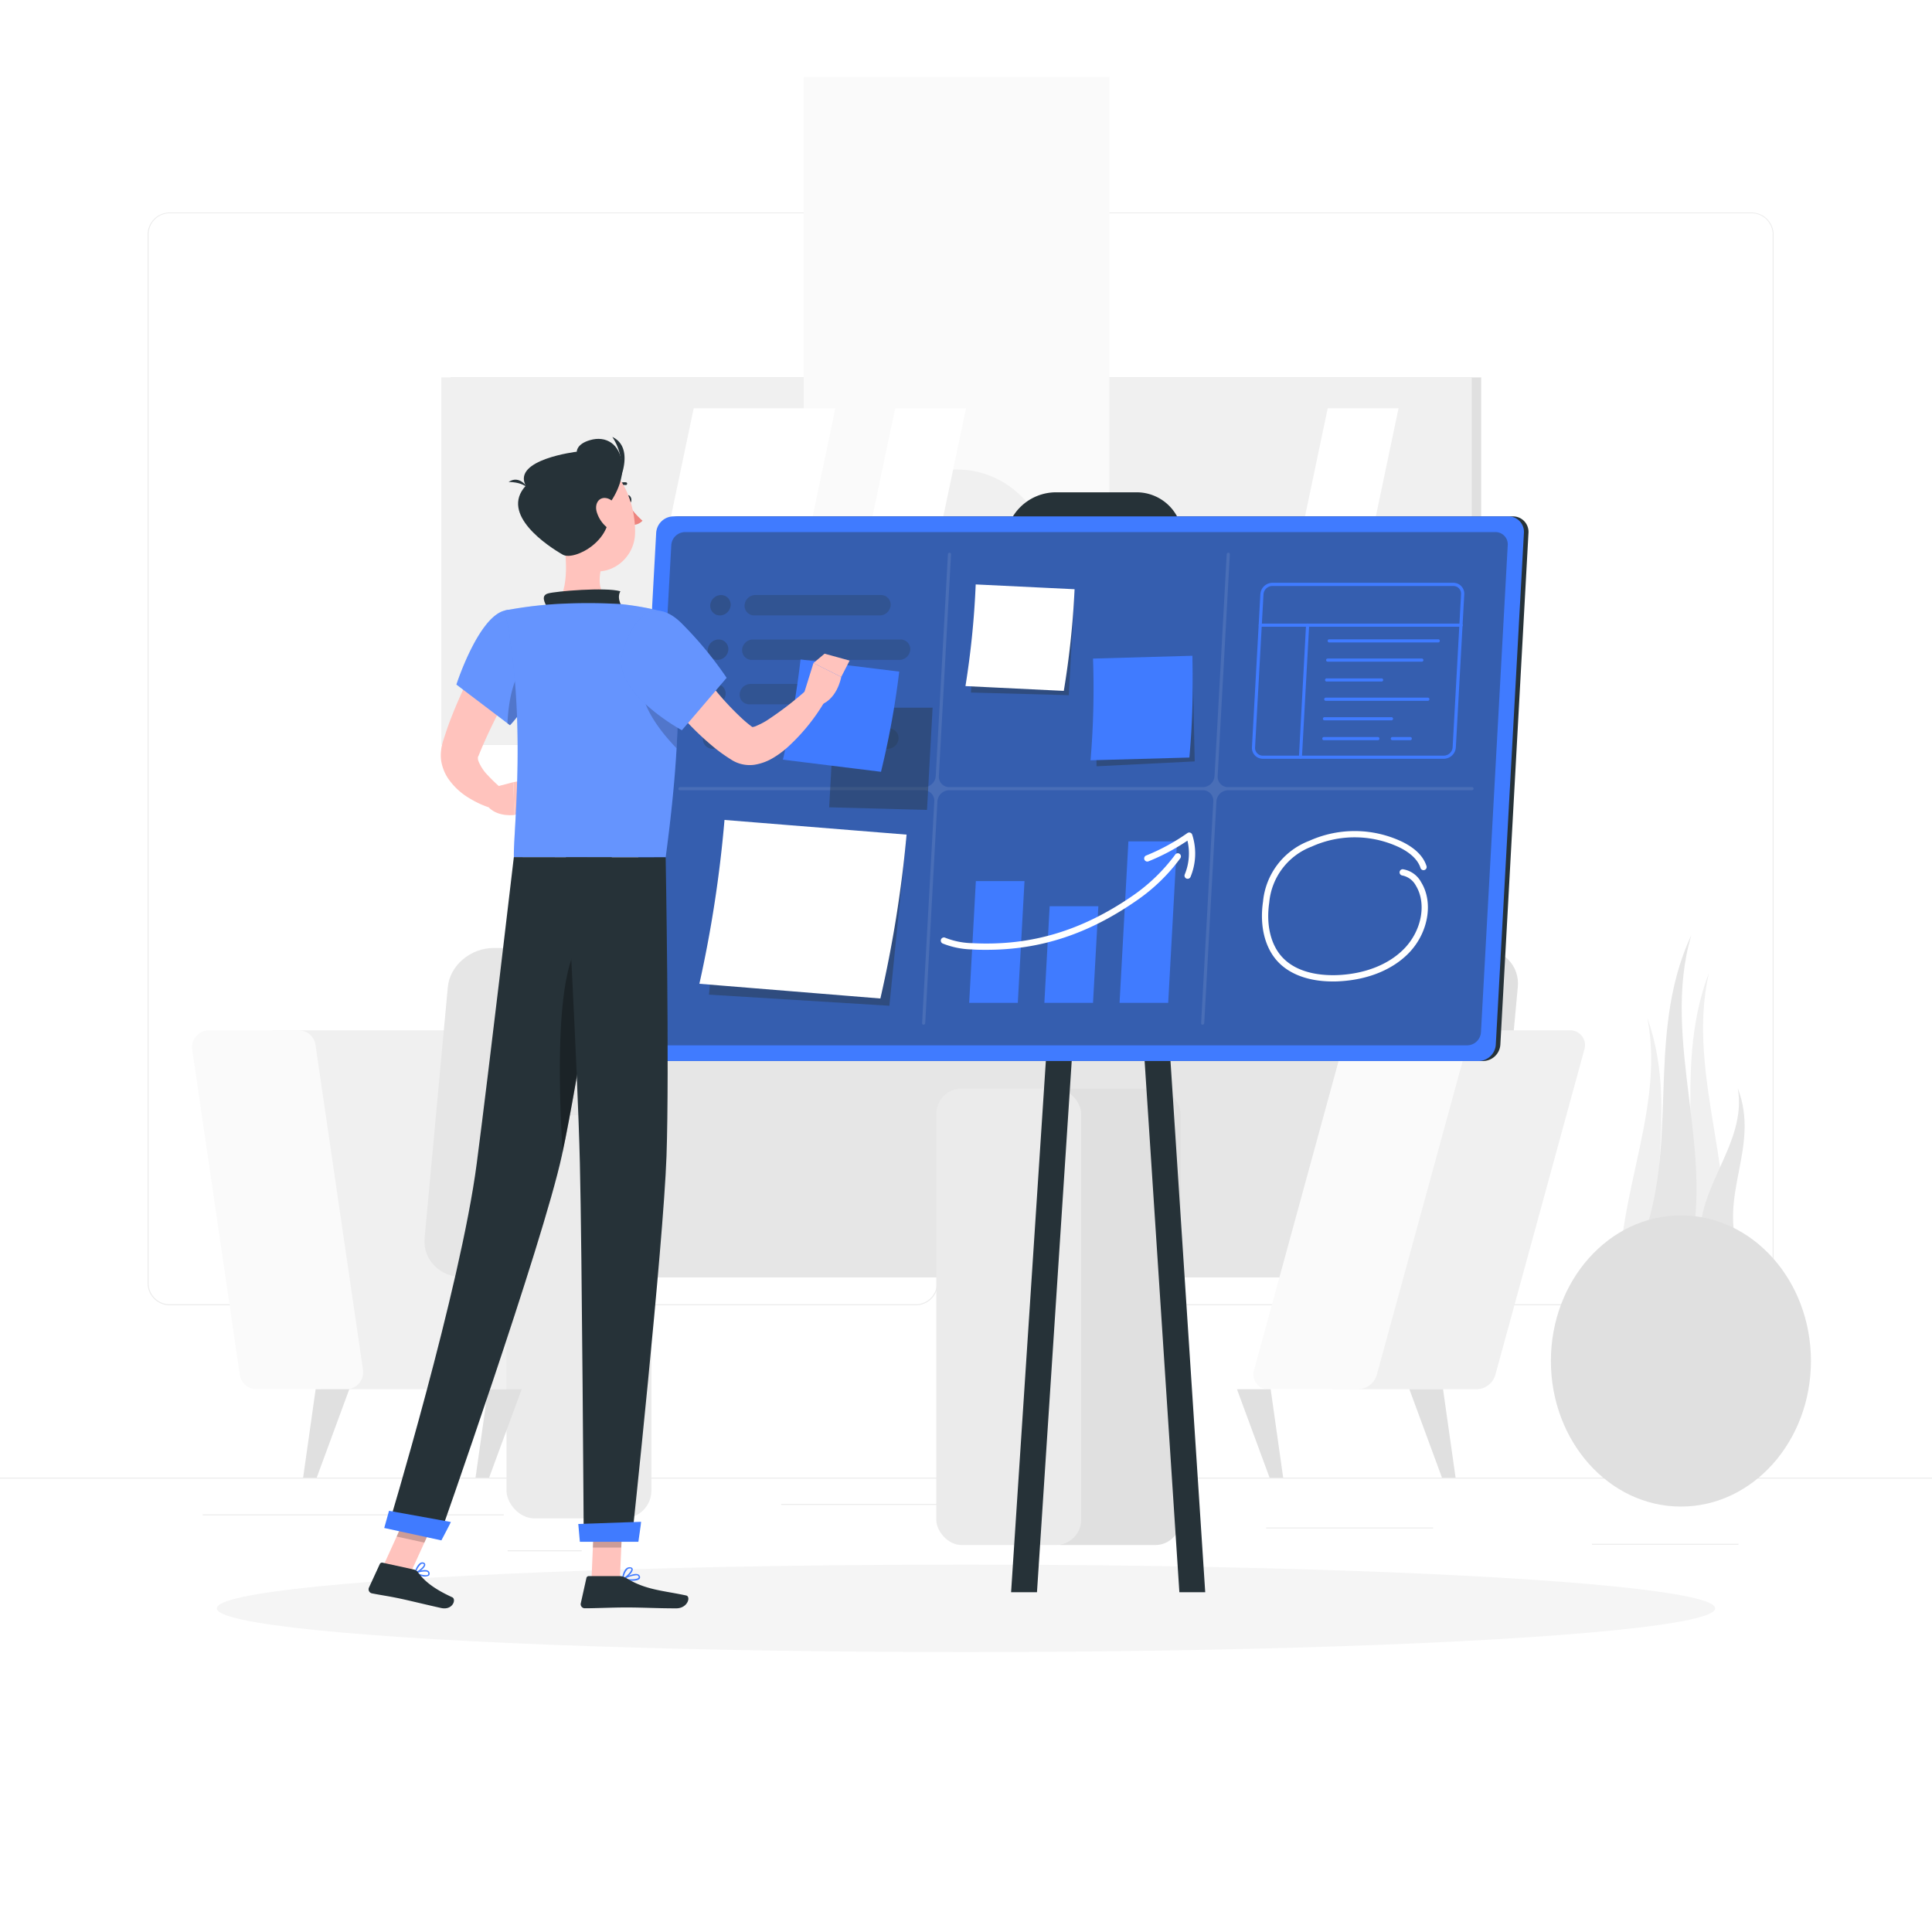 <svg class="animated" id="freepik_stories-organizing-projects" xmlns="http://www.w3.org/2000/svg" viewBox="0 0 500 500" version="1.1" xmlns:xlink="http://www.w3.org/1999/xlink" xmlns:svgjs="http://svgjs.com/svgjs"><style>svg#freepik_stories-organizing-projects:not(.animated) .animable {opacity: 0;}svg#freepik_stories-organizing-projects.animated #freepik--background-complete--inject-4 {animation: 1s 1 forwards cubic-bezier(.36,-0.01,.5,1.38) slideUp;animation-delay: 0s;}svg#freepik_stories-organizing-projects.animated #freepik--Shadow--inject-4 {animation: 1s 1 forwards cubic-bezier(.36,-0.01,.5,1.38) fadeIn;animation-delay: 0s;}svg#freepik_stories-organizing-projects.animated #freepik--Board--inject-4 {animation: 1s 1 forwards cubic-bezier(.36,-0.01,.5,1.38) lightSpeedLeft;animation-delay: 0s;}svg#freepik_stories-organizing-projects.animated #freepik--Character--inject-4 {animation: 1s 1 forwards cubic-bezier(.36,-0.01,.5,1.38) zoomOut;animation-delay: 0s;}            @keyframes slideUp {                0% {                    opacity: 0;                    transform: translateY(30px);                }                100% {                    opacity: 1;                    transform: inherit;                }            }                    @keyframes fadeIn {                0% {                    opacity: 0;                }                100% {                    opacity: 1;                }            }                    @keyframes lightSpeedLeft {              from {                transform: translate3d(-50%, 0, 0) skewX(20deg);                opacity: 0;              }              60% {                transform: skewX(-10deg);                opacity: 1;              }              80% {                transform: skewX(2deg);              }              to {                opacity: 1;                transform: translate3d(0, 0, 0);              }            }                    @keyframes zoomOut {                0% {                    opacity: 0;                    transform: scale(1.5);                }                100% {                    opacity: 1;                    transform: scale(1);                }            }        </style><g id="freepik--background-complete--inject-4" class="animable" style="transform-origin: 250px 228.23px;"><rect y="382.4" width="500" height="0.25" style="fill: rgb(235, 235, 235); transform-origin: 250px 382.525px;" id="elxsc5fcinle" class="animable"></rect><rect x="52.46" y="391.92" width="77.91" height="0.25" style="fill: rgb(235, 235, 235); transform-origin: 91.415px 392.045px;" id="elu46p7z412p8" class="animable"></rect><rect x="412" y="399.53" width="37.9" height="0.25" style="fill: rgb(235, 235, 235); transform-origin: 430.95px 399.655px;" id="eldj3d1wzruzv" class="animable"></rect><rect x="131.37" y="401.21" width="19.19" height="0.25" style="fill: rgb(235, 235, 235); transform-origin: 140.965px 401.335px;" id="elgd6fdcqbczd" class="animable"></rect><rect x="202.17" y="389.21" width="43.19" height="0.25" style="fill: rgb(235, 235, 235); transform-origin: 223.765px 389.335px;" id="eliwr5zqd9sje" class="animable"></rect><rect x="254.26" y="389.21" width="6.33" height="0.25" style="fill: rgb(235, 235, 235); transform-origin: 257.425px 389.335px;" id="elyfbh5i15uia" class="animable"></rect><rect x="327.67" y="395.31" width="43.22" height="0.25" style="fill: rgb(235, 235, 235); transform-origin: 349.28px 395.435px;" id="elcpkma1kara5" class="animable"></rect><path d="M237,337.8H43.91a5.71,5.71,0,0,1-5.7-5.71V60.66A5.71,5.71,0,0,1,43.91,55H237a5.71,5.71,0,0,1,5.71,5.71V332.09A5.71,5.71,0,0,1,237,337.8ZM43.91,55.2a5.46,5.46,0,0,0-5.45,5.46V332.09a5.46,5.46,0,0,0,5.45,5.46H237a5.47,5.47,0,0,0,5.46-5.46V60.66A5.47,5.47,0,0,0,237,55.2Z" style="fill: rgb(235, 235, 235); transform-origin: 140.46px 196.4px;" id="elnkd0a490ej" class="animable"></path><path d="M453.31,337.8H260.21a5.72,5.72,0,0,1-5.71-5.71V60.66A5.72,5.72,0,0,1,260.21,55h193.1A5.71,5.71,0,0,1,459,60.66V332.09A5.71,5.71,0,0,1,453.31,337.8ZM260.21,55.2a5.47,5.47,0,0,0-5.46,5.46V332.09a5.47,5.47,0,0,0,5.46,5.46h193.1a5.47,5.47,0,0,0,5.46-5.46V60.66a5.47,5.47,0,0,0-5.46-5.46Z" style="fill: rgb(235, 235, 235); transform-origin: 356.75px 196.4px;" id="elrv0wzwsqv8a" class="animable"></path><path d="M132.87,359.54H83.73a4.41,4.41,0,0,1-4.36-3.78l-12.3-84.07a4.41,4.41,0,0,1,4.37-5.05h49.13a4.4,4.4,0,0,1,4.36,3.77l12.3,84.08A4.41,4.41,0,0,1,132.87,359.54Z" style="fill: rgb(240, 240, 240); transform-origin: 102.15px 313.09px;" id="el6pl9lmx6x6" class="animable"></path><path d="M89.58,359.54H66.41a4.4,4.4,0,0,1-4.36-3.78l-12.3-84.07a4.41,4.41,0,0,1,4.36-5.05H77.28a4.42,4.42,0,0,1,4.37,3.77l12.29,84.08A4.41,4.41,0,0,1,89.58,359.54Z" style="fill: rgb(250, 250, 250); transform-origin: 71.845px 313.09px;" id="elrrxxa11hu9" class="animable"></path><path d="M382.82,245.33H144c-6.07,0-11.4,4.55-11.92,10.16l-6,64.91c-.52,5.61,4,10.16,10,10.16h238.8c6.07,0,11.4-4.55,11.92-10.16l6-64.91C393.38,249.88,388.89,245.33,382.82,245.33Z" style="fill: rgb(224, 224, 224); transform-origin: 259.445px 287.945px;" id="elicc0pkj9px" class="animable"></path><path d="M366.61,245.33H127.81c-6.07,0-11.4,4.55-11.92,10.16l-6,64.91c-.52,5.61,4,10.16,10,10.16h238.8c6.07,0,11.41-4.55,11.92-10.16l6-64.91C377.17,249.88,372.68,245.33,366.61,245.33Z" style="fill: rgb(230, 230, 230); transform-origin: 243.253px 287.945px;" id="elu0ypzo7duaf" class="animable"></path><g id="elwank0v9jfbp"><rect x="131.08" y="288.62" width="37.5" height="104.33" rx="7.19" style="fill: rgb(235, 235, 235); transform-origin: 149.83px 340.785px; transform: rotate(90deg);" class="animable"></rect></g><g id="eljtnvj1zw2z9"><rect x="268.04" y="281.72" width="37.5" height="118.14" rx="6.58" style="fill: rgb(224, 224, 224); transform-origin: 286.79px 340.79px; transform: rotate(90deg);" class="animable"></rect></g><g id="elzvojlsq9ajb"><rect x="242.31" y="281.72" width="37.5" height="118.14" rx="6.58" style="fill: rgb(235, 235, 235); transform-origin: 261.06px 340.79px; transform: rotate(90deg);" class="animable"></rect></g><path d="M382.17,359.54H345.62a3.84,3.84,0,0,1-3.73-5.05l23-84.08a5.19,5.19,0,0,1,4.85-3.77h36.55a3.84,3.84,0,0,1,3.72,5.05l-23,84.07A5.17,5.17,0,0,1,382.17,359.54Z" style="fill: rgb(240, 240, 240); transform-origin: 375.95px 313.09px;" id="elcrzy0w87zmr" class="animable"></path><path d="M351.46,359.54H328.29a3.84,3.84,0,0,1-3.72-5.05l23-84.08a5.18,5.18,0,0,1,4.85-3.77H375.6a3.84,3.84,0,0,1,3.73,5.05l-23,84.07A5.19,5.19,0,0,1,351.46,359.54Z" style="fill: rgb(250, 250, 250); transform-origin: 351.95px 313.09px;" id="elcqy3utarotl" class="animable"></path><polygon points="332.08 382.4 328.56 382.4 320.13 359.54 328.85 359.54 332.08 382.4" style="fill: rgb(224, 224, 224); transform-origin: 326.105px 370.97px;" id="el2lkadmp3v1v" class="animable"></polygon><polygon points="376.7 382.4 373.18 382.4 364.75 359.54 373.46 359.54 376.7 382.4" style="fill: rgb(224, 224, 224); transform-origin: 370.725px 370.97px;" id="elirt6m1k237i" class="animable"></polygon><polygon points="123.07 382.4 126.59 382.4 135.01 359.54 126.3 359.54 123.07 382.4" style="fill: rgb(224, 224, 224); transform-origin: 129.04px 370.97px;" id="ely8agr3lkzzr" class="animable"></polygon><polygon points="78.45 382.4 81.97 382.4 90.39 359.54 81.69 359.54 78.45 382.4" style="fill: rgb(224, 224, 224); transform-origin: 84.42px 370.97px;" id="el8io2bo6x4od" class="animable"></polygon><rect x="116.67" y="97.67" width="266.66" height="95.11" style="fill: rgb(224, 224, 224); transform-origin: 250px 145.225px;" id="elj241rlo8ofr" class="animable"></rect><rect x="114.22" y="97.67" width="266.66" height="95.11" style="fill: rgb(240, 240, 240); transform-origin: 247.55px 145.225px;" id="el18hgrke9scn" class="animable"></rect><g id="elavuyce97p5"><rect x="208" y="19.89" width="79.11" height="250.66" style="fill: rgb(250, 250, 250); transform-origin: 247.555px 145.22px; transform: rotate(90deg);" class="animable"></rect></g><circle cx="247.56" cy="145.22" r="23.72" style="fill: rgb(240, 240, 240); transform-origin: 247.56px 145.22px;" id="elc25l12h9o97" class="animable"></circle><polygon points="162.91 184.78 179.53 105.67 216.19 105.67 199.58 184.78 162.91 184.78" style="fill: rgb(255, 255, 255); transform-origin: 189.55px 145.225px;" id="eldowvstw11s" class="animable"></polygon><polygon points="215.05 184.78 231.67 105.67 250 105.67 233.39 184.78 215.05 184.78" style="fill: rgb(255, 255, 255); transform-origin: 232.525px 145.225px;" id="elvmoieoy3scl" class="animable"></polygon><polygon points="326.99 184.78 343.61 105.67 361.94 105.67 345.33 184.78 326.99 184.78" style="fill: rgb(255, 255, 255); transform-origin: 344.465px 145.225px;" id="el1n4rccpf5jk" class="animable"></polygon><path d="M442.28,251.76c-6.22,27,9,54.82,2.77,81.78l-6.16-.26-6.16-.25C443.06,306.23,432,278.55,442.28,251.76Z" style="fill: rgb(240, 240, 240); transform-origin: 439.655px 292.65px;" id="eld43dtcqtan" class="animable"></path><path d="M426.33,263.45c5.1,25.78-11.26,51.56-6.16,77.34H432.5C423.29,315,435.54,289.23,426.33,263.45Z" style="fill: rgb(240, 240, 240); transform-origin: 425.836px 302.12px;" id="eldufq7xpxvws" class="animable"></path><path d="M437.72,242c-8.16,27.49,7,57.16-1.16,84.65l-6.7-.63-6.7-.62C435.79,298.34,425.09,269.09,437.72,242Z" style="fill: rgb(230, 230, 230); transform-origin: 431.109px 284.325px;" id="eljvcfkvqvzod" class="animable"></path><path d="M449.73,281.61c2.63,14.86-12,26.55-9.41,41.42l5,.91,5,.91C444.32,309.38,455.67,297.08,449.73,281.61Z" style="fill: rgb(230, 230, 230); transform-origin: 445.76px 303.23px;" id="eljer59n0i99q" class="animable"></path><ellipse cx="435.02" cy="352.22" rx="33.65" ry="37.68" style="fill: rgb(224, 224, 224); transform-origin: 435.02px 352.22px;" id="elih82ohxedxr" class="animable"></ellipse></g><g id="freepik--Shadow--inject-4" class="animable" style="transform-origin: 250px 416.24px;"><ellipse id="freepik--path--inject-4" cx="250" cy="416.24" rx="193.89" ry="11.32" style="fill: rgb(245, 245, 245); transform-origin: 250px 416.24px;" class="animable"></ellipse></g><g id="freepik--Board--inject-4" class="animable" style="transform-origin: 279.06px 269.735px;"><path d="M383.8,274.59H167.7a4,4,0,0,1-4-4.23L171,137.87a4.54,4.54,0,0,1,4.47-4.23h216.1a4,4,0,0,1,4,4.23l-7.28,132.49A4.52,4.52,0,0,1,383.8,274.59Z" style="fill: rgb(38, 50, 56); transform-origin: 279.635px 204.115px;" id="eln3041axvaw" class="animable"></path><path d="M292.89,156.17H272a11.88,11.88,0,0,1-12-12.65l.21-3.86a13.14,13.14,0,0,1,12.94-12.25h20.88a11.89,11.89,0,0,1,12,12.65l-.21,3.86A13.16,13.16,0,0,1,292.89,156.17Z" style="fill: rgb(38, 50, 56); transform-origin: 283.015px 141.79px;" id="elhyok55ohy5t" class="animable"></path><polygon points="311.91 412.06 305.22 412.06 286.79 130.36 293.49 130.36 311.91 412.06" style="fill: rgb(38, 50, 56); transform-origin: 299.35px 271.21px;" id="ellzcisi11kgp" class="animable"></polygon><polygon points="261.67 412.06 268.37 412.06 286.79 130.36 280.1 130.36 261.67 412.06" style="fill: rgb(38, 50, 56); transform-origin: 274.23px 271.21px;" id="elriuo6jjr6vh" class="animable"></polygon><path d="M382.65,274.59H166.55a4,4,0,0,1-4-4.23l7.27-132.49a4.54,4.54,0,0,1,4.47-4.23h216.1a4,4,0,0,1,4,4.23l-7.28,132.49A4.52,4.52,0,0,1,382.65,274.59Z" style="fill: rgb(64, 123, 255); transform-origin: 278.47px 204.115px;" id="eltlfsoxuu37q" class="animable"></path><g id="el8tiby6cc3hu"><path d="M170,270.53a3.17,3.17,0,0,1-3.2-3.38l6.93-126.07a3.61,3.61,0,0,1,3.56-3.38H387a3.17,3.17,0,0,1,3.2,3.38l-6.93,126.07a3.61,3.61,0,0,1-3.57,3.38Z" style="fill: rgb(38, 50, 56); opacity: 0.4; transform-origin: 278.5px 204.115px;" class="animable"></path></g><g id="elle8ak4dfom"><path d="M381,203.71H317.85a2.69,2.69,0,0,1-2.72-2.87l3.15-57.39a.39.39,0,0,0-.38-.41.44.44,0,0,0-.43.41l-3.15,57.39a3.08,3.08,0,0,1-3,2.87H245.7a2.69,2.69,0,0,1-2.72-2.87l3.15-57.39a.39.39,0,0,0-.38-.41.44.44,0,0,0-.43.41l-3.15,57.39a3.08,3.08,0,0,1-3,2.87H176a.43.43,0,0,0-.43.41.38.38,0,0,0,.38.4h63.12a2.7,2.7,0,0,1,2.72,2.88l-3.15,57.38a.37.37,0,0,0,.38.41.44.44,0,0,0,.43-.41l3.15-57.38a3.07,3.07,0,0,1,3-2.88h65.59A2.7,2.7,0,0,1,314,207.4l-3.15,57.38a.37.37,0,0,0,.38.41.44.44,0,0,0,.43-.41l3.15-57.38a3.07,3.07,0,0,1,3-2.88h63.12a.44.44,0,0,0,.43-.4A.38.38,0,0,0,381,203.71Z" style="fill: rgb(255, 255, 255); opacity: 0.1; transform-origin: 278.465px 204.115px;" class="animable"></path></g><g id="elqvxk9vbh3y"><polygon points="278.05 153.44 252.7 153.44 251.28 179.23 276.6 179.91 278.05 153.44" style="fill: rgb(38, 50, 56); opacity: 0.4; transform-origin: 264.665px 166.675px;" class="animable"></polygon></g><path d="M275.31,178.8l-25.45-1.24a223.51,223.51,0,0,0,2.65-26.31l25.59,1.24A223.66,223.66,0,0,1,275.31,178.8Z" style="fill: rgb(255, 255, 255); transform-origin: 263.98px 165.025px;" id="eloaszfq0zwaq" class="animable"></path><g id="elcc91ttdgh7i"><polygon points="308.62 170.67 283.23 172.61 283.79 198.31 309.19 197.05 308.62 170.67" style="fill: rgb(38, 50, 56); opacity: 0.4; transform-origin: 296.21px 184.49px;" class="animable"></polygon></g><path d="M307.81,196.05l-25.58.71a220.77,220.77,0,0,0,.64-26.32l25.72-.73A221.17,221.17,0,0,1,307.81,196.05Z" style="fill: rgb(64, 123, 255); transform-origin: 295.46px 183.235px;" id="elmlz6hgz0z9" class="animable"></path><g id="elua6gyznxct"><polygon points="234.48 217.56 187.68 215.78 183.47 257.41 230.17 260.29 234.48 217.56" style="fill: rgb(38, 50, 56); opacity: 0.4; transform-origin: 208.975px 238.035px;" class="animable"></polygon></g><path d="M227.84,258.41,181,254.6a319.83,319.83,0,0,0,6.5-42.4L234.62,216A317.45,317.45,0,0,1,227.84,258.41Z" style="fill: rgb(255, 255, 255); transform-origin: 207.81px 235.305px;" id="elokda2rgovl" class="animable"></path><g id="el4lrd5zatn6r"><g style="opacity: 0.3; mix-blend-mode: multiply; transform-origin: 208.745px 173.89px;" class="animable"><path d="M186.31,159.27h0a2.49,2.49,0,0,1-2.5-2.64h0A2.84,2.84,0,0,1,186.6,154h0a2.48,2.48,0,0,1,2.49,2.64h0A2.83,2.83,0,0,1,186.31,159.27Z" style="fill: rgb(38, 50, 56); transform-origin: 186.45px 156.635px;" id="elnbz896adkas" class="animable"></path><g id="elsft4lcdri5i"><path d="M227.66,159.27H195.19a2.48,2.48,0,0,1-2.49-2.64h0a2.82,2.82,0,0,1,2.78-2.64H228a2.49,2.49,0,0,1,2.5,2.64h0A2.84,2.84,0,0,1,227.66,159.27Z" style="fill: rgb(38, 50, 56); opacity: 0.8; transform-origin: 211.6px 156.63px;" class="animable"></path></g><path d="M185.68,170.78h0a2.48,2.48,0,0,1-2.5-2.64h0A2.83,2.83,0,0,1,186,165.5h0a2.48,2.48,0,0,1,2.49,2.64h0A2.83,2.83,0,0,1,185.68,170.78Z" style="fill: rgb(38, 50, 56); transform-origin: 185.835px 168.14px;" id="elt3rkoazmy9h" class="animable"></path><g id="elk0lf80gbay"><path d="M232.78,170.78H194.56a2.49,2.49,0,0,1-2.5-2.64h0a2.84,2.84,0,0,1,2.79-2.64h38.22a2.49,2.49,0,0,1,2.5,2.64h0A2.84,2.84,0,0,1,232.78,170.78Z" style="fill: rgb(38, 50, 56); opacity: 0.8; transform-origin: 213.815px 168.14px;" class="animable"></path></g><path d="M185,182.28h0a2.47,2.47,0,0,1-2.49-2.63h0a2.82,2.82,0,0,1,2.78-2.64h0a2.48,2.48,0,0,1,2.5,2.64h0A2.83,2.83,0,0,1,185,182.28Z" style="fill: rgb(38, 50, 56); transform-origin: 185.15px 179.645px;" id="el01v76ge8b6w4" class="animable"></path><g id="elin8k6bmjgm"><path d="M212.53,182.28H193.92a2.47,2.47,0,0,1-2.49-2.63h0a2.82,2.82,0,0,1,2.78-2.64h18.61a2.47,2.47,0,0,1,2.49,2.64h0A2.82,2.82,0,0,1,212.53,182.28Z" style="fill: rgb(38, 50, 56); opacity: 0.8; transform-origin: 203.37px 179.645px;" class="animable"></path></g><g id="elp4p0gl01e7f"><path d="M229.76,193.79H211.15a2.48,2.48,0,0,1-2.49-2.64h0a2.83,2.83,0,0,1,2.78-2.64h18.61a2.48,2.48,0,0,1,2.49,2.64h0A2.83,2.83,0,0,1,229.76,193.79Z" style="fill: rgb(38, 50, 56); opacity: 0.8; transform-origin: 220.6px 191.15px;" class="animable"></path></g><path d="M184.41,193.79h0a2.48,2.48,0,0,1-2.49-2.64h0a2.83,2.83,0,0,1,2.78-2.64h0a2.48,2.48,0,0,1,2.49,2.64h0A2.83,2.83,0,0,1,184.41,193.79Z" style="fill: rgb(38, 50, 56); transform-origin: 184.555px 191.15px;" id="elct0myujdeh6" class="animable"></path><g id="el5081snklpo9"><path d="M201.88,193.79h-8.59a2.48,2.48,0,0,1-2.49-2.64h0a2.83,2.83,0,0,1,2.78-2.64h8.59a2.48,2.48,0,0,1,2.5,2.64h0A2.83,2.83,0,0,1,201.88,193.79Z" style="fill: rgb(38, 50, 56); opacity: 0.8; transform-origin: 197.735px 191.15px;" class="animable"></path></g></g></g><polygon points="265.14 228.03 252.55 228.03 250.82 259.54 263.41 259.54 265.14 228.03" style="fill: rgb(64, 123, 255); transform-origin: 257.98px 243.785px;" id="ely8jb5524pfb" class="animable"></polygon><polygon points="284.25 234.53 271.65 234.53 270.28 259.54 282.87 259.54 284.25 234.53" style="fill: rgb(64, 123, 255); transform-origin: 277.265px 247.035px;" id="el5a5m5bxixmg" class="animable"></polygon><polygon points="304.62 217.75 292.03 217.75 289.74 259.54 302.33 259.54 304.62 217.75" style="fill: rgb(64, 123, 255); transform-origin: 297.18px 238.645px;" id="ell39n8iwe16" class="animable"></polygon><path d="M255.36,245.81c-1.25,0-2.51,0-3.78-.1a21.41,21.41,0,0,1-7.62-1.54.82.82,0,0,1-.41-1.08.81.81,0,0,1,1.08-.4,20,20,0,0,0,7,1.4c15.11.78,28.34-3.16,41.66-12.38a46.62,46.62,0,0,0,10.83-10.5.81.81,0,1,1,1.33.92A47,47,0,0,1,294.24,233C281.74,241.71,269.29,245.81,255.36,245.81Z" style="fill: rgb(255, 255, 255); transform-origin: 274.551px 233.315px;" id="elojmnm5t2tf" class="animable"></path><path d="M307.36,227.43a.81.81,0,0,1-.75-1.12,14.31,14.31,0,0,0,.7-8.75,54.51,54.51,0,0,1-10.06,5.34.81.81,0,1,1-.61-1.5,53.09,53.09,0,0,0,10.67-5.81.82.82,0,0,1,1.23.41,15.79,15.79,0,0,1-.43,10.93A.81.81,0,0,1,307.36,227.43Z" style="fill: rgb(255, 255, 255); transform-origin: 302.713px 221.441px;" id="el1v096sevpow" class="animable"></path><path d="M373.67,196.37H326.83a2.81,2.81,0,0,1-2.83-3l2.18-39.6a3.15,3.15,0,0,1,3.1-2.94h46.85a2.81,2.81,0,0,1,2.82,3l-2.18,39.6A3.15,3.15,0,0,1,373.67,196.37Zm-44.39-44.72a2.32,2.32,0,0,0-2.29,2.18l-2.18,39.6a2,2,0,0,0,2,2.13h46.84a2.32,2.32,0,0,0,2.29-2.18l2.18-39.6a2,2,0,0,0-.54-1.51,2,2,0,0,0-1.47-.62Z" style="fill: rgb(64, 123, 255); transform-origin: 351.475px 173.6px;" id="el4rkpaq6ebc" class="animable"></path><path d="M378.1,162.2h-52a.41.41,0,0,1,0-.81h52a.41.41,0,1,1,0,.81Z" style="fill: rgb(64, 123, 255); transform-origin: 352.164px 161.795px;" id="eledd0i0o3ymk" class="animable"></path><path d="M336.54,196.37h0a.41.41,0,0,1-.38-.43L338,161.77a.4.4,0,0,1,.43-.38.41.41,0,0,1,.38.43L336.94,196A.41.41,0,0,1,336.54,196.37Z" style="fill: rgb(64, 123, 255); transform-origin: 337.485px 178.879px;" id="elh3jd74k0q7" class="animable"></path><path d="M372.15,166.26H343.94a.41.41,0,0,1,0-.81h28.21a.41.41,0,1,1,0,.81Z" style="fill: rgb(64, 123, 255); transform-origin: 358.109px 165.855px;" id="elplepzcuy57k" class="animable"></path><path d="M367.9,171.24H343.67a.41.41,0,1,1,0-.81H367.9a.41.41,0,1,1,0,.81Z" style="fill: rgb(64, 123, 255); transform-origin: 355.785px 170.835px;" id="elunm6055h5fg" class="animable"></path><path d="M357.49,176.38h-14.1a.41.41,0,1,1,0-.81h14.1a.41.41,0,1,1,0,.81Z" style="fill: rgb(64, 123, 255); transform-origin: 350.44px 175.975px;" id="el517ic54ci4i" class="animable"></path><path d="M360.05,186.42H342.84a.41.41,0,1,1,0-.81h17.21a.41.41,0,1,1,0,.81Z" style="fill: rgb(64, 123, 255); transform-origin: 351.445px 186.015px;" id="elwea8ta6rqgo" class="animable"></path><path d="M356.66,191.56H342.55a.41.41,0,0,1,0-.81h14.11a.41.41,0,0,1,0,.81Z" style="fill: rgb(64, 123, 255); transform-origin: 349.605px 191.155px;" id="elntgm9e90thn" class="animable"></path><path d="M364.91,191.56H360.4a.41.41,0,1,1,0-.81h4.51a.41.41,0,1,1,0,.81Z" style="fill: rgb(64, 123, 255); transform-origin: 362.655px 191.155px;" id="elit55cvfijk" class="animable"></path><path d="M369.53,181.37H343.11a.41.41,0,0,1,0-.82h26.42a.41.41,0,0,1,0,.82Z" style="fill: rgb(64, 123, 255); transform-origin: 356.32px 180.96px;" id="el3g4h2rg3ix" class="animable"></path><path d="M344.9,254c-6.12,0-11.13-1.81-14.24-5.17-3.33-3.59-4.71-9.24-3.79-15.5a18.71,18.71,0,0,1,11.95-15.72,28.62,28.62,0,0,1,24.23.32c3.29,1.65,5.35,3.74,6.13,6.21a.81.81,0,0,1-1.55.49c-.64-2-2.43-3.8-5.31-5.25a27,27,0,0,0-22.84-.29,17.12,17.12,0,0,0-11,14.48c-.85,5.77.38,10.93,3.37,14.15,4.15,4.49,11,4.81,14.76,4.61,6.94-.39,12.9-2.81,16.8-6.82,4.56-4.7,5.84-11.72,3-16.34a5.12,5.12,0,0,0-3.51-2.6.81.81,0,0,1,.16-1.61,6.5,6.5,0,0,1,4.73,3.35c3.24,5.24,1.87,13.11-3.19,18.33-4.19,4.31-10.53,6.9-17.88,7.31C346.09,254,345.49,254,344.9,254Z" style="fill: rgb(255, 255, 255); transform-origin: 348.066px 234.538px;" id="elluz8cqoh1p" class="animable"></path></g><g id="freepik--Character--inject-4" class="animable" style="transform-origin: 168.376px 264.663px;"><path d="M137.32,169.34l-2.89,5-2.82,5.13c-1.86,3.43-3.64,6.89-5.26,10.36-.81,1.75-1.58,3.48-2.28,5.22l-.13.32,0,.07a.8.8,0,0,0-.09.14,2.64,2.64,0,0,0-.14.29,2.09,2.09,0,0,0,.12,1.12,11.13,11.13,0,0,0,2.41,3.65,43,43,0,0,0,3.91,3.7l-2.35,5a24.5,24.5,0,0,1-3.23-1.14,26.6,26.6,0,0,1-3-1.56,17.44,17.44,0,0,1-5.64-5.23,11.66,11.66,0,0,1-1.76-4.56,10.32,10.32,0,0,1,0-2.72,8.21,8.21,0,0,1,.23-1.33l.16-.65.12-.4c.65-2,1.31-4.07,2.09-6,1.52-3.92,3.24-7.72,5.1-11.41.94-1.84,1.9-3.67,2.92-5.47s2-3.56,3.2-5.38Z" style="fill: rgb(255, 195, 189); transform-origin: 125.7px 186.415px;" id="elp1dj7erq73g" class="animable"></path><path d="M127.6,203.8l5.25-1.37.3,8.48s-4.11.61-6.62-1.9Z" style="fill: rgb(255, 195, 189); transform-origin: 129.84px 206.703px;" id="elic69j1apxpd" class="animable"></path><polygon points="140.3 201 139.11 208.45 133.15 210.91 132.85 202.43 140.3 201" style="fill: rgb(255, 195, 189); transform-origin: 136.575px 205.955px;" id="elc2owhazt6ij" class="animable"></polygon><path d="M162,129.36c.12.58.52,1,.9.91s.6-.61.48-1.19-.52-1-.9-.91S161.92,128.78,162,129.36Z" style="fill: rgb(38, 50, 56); transform-origin: 162.697px 129.22px;" id="elcyee9bp9nue" class="animable"></path><path d="M162.5,130.36a21.21,21.21,0,0,0,3.78,4.4,3.38,3.38,0,0,1-2.66,1.08Z" style="fill: rgb(237, 132, 126); transform-origin: 164.39px 133.102px;" id="elncgza1aovy" class="animable"></path><path d="M159.25,126.57a.34.34,0,0,1-.23-.1.34.34,0,0,1,0-.49,3.46,3.46,0,0,1,3-1.15.34.34,0,0,1,.28.4.35.35,0,0,1-.4.29h0a2.76,2.76,0,0,0-2.33.93A.34.34,0,0,1,159.25,126.57Z" style="fill: rgb(38, 50, 56); transform-origin: 160.611px 125.691px;" id="elk287zqo6waa" class="animable"></path><path d="M145.49,137.52c1.06,5.38,2.11,15.23-1.65,18.81,0,0,1.47,5.45,11.45,5.45,11,0,5.25-5.45,5.25-5.45-6-1.43-5.84-5.87-4.79-10.05Z" style="fill: rgb(255, 195, 189); transform-origin: 152.941px 149.65px;" id="eldrystqd17if" class="animable"></path><path d="M141.67,157.33c-.8-1.49-1.69-3.2.14-3.74,2-.59,14.94-1.68,18.74-.57-1.17,2.07.8,4.62.8,4.62Z" style="fill: rgb(38, 50, 56); transform-origin: 151.042px 155.091px;" id="el49lp43fb8dd" class="animable"></path><path d="M109.14,407.88a2.38,2.38,0,0,0,1.83-.1.71.71,0,0,0,.17-.81.81.81,0,0,0-.45-.51c-1-.47-3.27.46-3.37.5a.16.16,0,0,0-.11.15.18.18,0,0,0,.1.16A9.17,9.17,0,0,0,109.14,407.88Zm1.19-1.17a1.05,1.05,0,0,1,.21.06.48.48,0,0,1,.26.3c.1.32,0,.41-.06.45-.39.33-1.86,0-2.89-.39A5.67,5.67,0,0,1,110.33,406.71Z" style="fill: rgb(64, 123, 255); transform-origin: 109.205px 407.172px;" id="elmukscw4qahq" class="animable"></path><path d="M107.35,407.29h.08c.83-.24,2.61-1.5,2.63-2.33a.57.57,0,0,0-.44-.57.94.94,0,0,0-.77.06c-1,.51-1.61,2.54-1.63,2.63a.18.18,0,0,0,0,.17Zm2.08-2.6.07,0c.22.08.22.18.22.23,0,.49-1.19,1.48-2,1.88a4.27,4.27,0,0,1,1.34-2.07A.62.62,0,0,1,109.43,404.69Z" style="fill: rgb(64, 123, 255); transform-origin: 108.629px 405.812px;" id="elq7hlj26q0w" class="animable"></path><path d="M163.38,409.11c.94,0,1.85-.13,2.16-.55a.67.67,0,0,0,0-.76.87.87,0,0,0-.55-.41c-1.22-.33-3.79,1.13-3.9,1.2a.16.16,0,0,0-.08.18.17.17,0,0,0,.13.14A13.43,13.43,0,0,0,163.38,409.11Zm1.16-1.42a1.22,1.22,0,0,1,.34,0,.51.51,0,0,1,.34.24c.12.22.08.33,0,.39-.34.47-2.2.48-3.56.29A7.82,7.82,0,0,1,164.54,407.69Z" style="fill: rgb(64, 123, 255); transform-origin: 163.332px 408.226px;" id="elh92cwmawq8" class="animable"></path><path d="M161.16,408.91h.07c.89-.4,2.64-2,2.51-2.82,0-.2-.17-.44-.65-.49a1.33,1.33,0,0,0-1,.3c-.93.77-1.13,2.75-1.14,2.83a.21.21,0,0,0,.08.16A.17.17,0,0,0,161.16,408.91Zm1.79-3h.1c.32,0,.34.15.34.19.08.5-1.11,1.75-2,2.29a4,4,0,0,1,1-2.26A.92.92,0,0,1,163,405.93Z" style="fill: rgb(64, 123, 255); transform-origin: 162.348px 407.253px;" id="elhwktqxybjao" class="animable"></path><polygon points="153.08 408.74 160.43 408.74 161.16 391.72 153.81 391.72 153.08 408.74" style="fill: rgb(255, 195, 189); transform-origin: 157.12px 400.23px;" id="el29al1ot0tum" class="animable"></polygon><polygon points="99.16 405.34 106.34 406.89 113.55 391.05 106.37 389.49 99.16 405.34" style="fill: rgb(255, 195, 189); transform-origin: 106.355px 398.19px;" id="elgusr6zkxaw" class="animable"></polygon><path d="M107,406.17,99,404.42a.64.64,0,0,0-.71.36l-2.8,6.08a1.07,1.07,0,0,0,.77,1.5c2.83.56,4.23.69,7.78,1.46,2.18.47,7.11,1.67,10.12,2.33s4-2.25,2.88-2.78c-5.27-2.41-7.47-4.53-8.9-6.51A1.8,1.8,0,0,0,107,406.17Z" style="fill: rgb(38, 50, 56); transform-origin: 106.439px 410.327px;" id="el5nnhqwcwlw7" class="animable"></path><path d="M160.38,407.89h-8a.63.63,0,0,0-.62.5l-1.45,6.53a1.06,1.06,0,0,0,1.05,1.3c2.9,0,7.08-.21,10.72-.21,4.25,0,7.92.23,12.91.23,3,0,3.86-3.05,2.59-3.33-5.74-1.25-10.44-1.39-15.4-4.45A3.44,3.44,0,0,0,160.38,407.89Z" style="fill: rgb(38, 50, 56); transform-origin: 164.215px 412.065px;" id="elccgn37zhjp9" class="animable"></path><path d="M130.68,158c-6.88,1.58-12.56,19.16-12.56,19.16L132,187.69a30.24,30.24,0,0,0,7.33-13.58C141.65,164.9,137.72,156.38,130.68,158Z" style="fill: rgb(64, 123, 255); transform-origin: 129.059px 172.745px;" id="elw5ory3hiie" class="animable"></path><g id="el5feu5n2cqfd"><path d="M130.68,158c-6.88,1.58-12.56,19.16-12.56,19.16L132,187.69a30.24,30.24,0,0,0,7.33-13.58C141.65,164.9,137.72,156.38,130.68,158Z" style="fill: rgb(250, 250, 250); opacity: 0.2; transform-origin: 129.059px 172.745px;" class="animable"></path></g><g id="el4lvmuhnqhe7"><path d="M136.58,170.92c-3.74,3.7-5,10.44-5.25,16.3l.61.47a30.2,30.2,0,0,0,7.34-13.58c.14-.55.26-1.1.36-1.64Z" style="opacity: 0.2; transform-origin: 135.485px 179.305px;" class="animable"></path></g><path d="M171.84,158.37s7.82,8.83.43,63.5H133c-.27-6,3.52-35.46-2.3-63.88a102.86,102.86,0,0,1,13.16-1.66,145.27,145.27,0,0,1,16.7,0A73.5,73.5,0,0,1,171.84,158.37Z" style="fill: rgb(64, 123, 255); transform-origin: 153.073px 188.98px;" id="eleh5v9viqidl" class="animable"></path><g id="elje1hpjc3h9a"><path d="M171.84,158.37s7.82,8.83.43,63.5H133c-.27-6,3.52-35.46-2.3-63.88a102.86,102.86,0,0,1,13.16-1.66,145.27,145.27,0,0,1,16.7,0A73.5,73.5,0,0,1,171.84,158.37Z" style="fill: rgb(250, 250, 250); opacity: 0.2; transform-origin: 153.073px 188.98px;" class="animable"></path></g><g id="elkta0qjwngh"><path d="M175.27,175.08l-.15-.13-8.93,2.14c-.51,6,5.7,13.26,8.9,16.56A171.45,171.45,0,0,0,175.27,175.08Z" style="opacity: 0.2; transform-origin: 170.8px 184.3px;" class="animable"></path></g><g id="el95gonpq7t49"><polygon points="161.16 391.73 160.78 400.5 153.43 400.5 153.81 391.73 161.16 391.73" style="opacity: 0.2; transform-origin: 157.295px 396.115px;" class="animable"></polygon></g><g id="ely2cwflqeol"><polygon points="106.36 389.49 113.55 391.05 109.83 399.22 102.64 397.66 106.36 389.49" style="opacity: 0.2; transform-origin: 108.095px 394.355px;" class="animable"></polygon></g><path d="M142.42,132.06c1.88,7.05,2.63,11.26,7,14.19,6.53,4.41,14.67-.65,14.93-8.11.23-6.72-2.9-17.11-10.46-18.53A9.94,9.94,0,0,0,142.42,132.06Z" style="fill: rgb(255, 195, 189); transform-origin: 153.205px 133.66px;" id="elyl7vmkoxsdn" class="animable"></path><path d="M145.65,143.55c3,1.71,13.91-4,11.67-12.7,0,0,4.16-5,3.69-10.52s-4.26-7.62-8.29-6.43c-3.55,1-3.45,3-3.45,3s-16.79,2-13.2,8.81C129.23,133.14,141.91,141.41,145.65,143.55Z" style="fill: rgb(38, 50, 56); transform-origin: 147.563px 128.715px;" id="el6sjd3aeb6hp" class="animable"></path><path d="M136.54,126.25s-2-3.46-4.92-1.52C133,124.75,135.24,125,136.54,126.25Z" style="fill: rgb(38, 50, 56); transform-origin: 134.08px 125.195px;" id="el9v42dqdpb85" class="animable"></path><path d="M160.47,124s3.66-8.26-2-10.92A14.12,14.12,0,0,1,160.47,124Z" style="fill: rgb(38, 50, 56); transform-origin: 160.052px 118.54px;" id="elv2zgl3jfdm" class="animable"></path><path d="M154.4,132.36a8.21,8.21,0,0,0,3,4.38c1.91,1.42,3.34,0,3.21-2.14-.13-1.95-1.27-5-3.38-5.61S153.85,130.24,154.4,132.36Z" style="fill: rgb(255, 195, 189); transform-origin: 157.445px 133.092px;" id="elx8s49fmx15m" class="animable"></path><path d="M158.34,221.87S150,278,145.42,299c-5,23-31.89,99.24-31.89,99.24l-13.15-2.85s18.8-62.1,23-94.3c3.23-24.73,9.6-79.26,9.6-79.26Z" style="fill: rgb(38, 50, 56); transform-origin: 129.36px 310.035px;" id="elfqgzauvsiri" class="animable"></path><path d="M116.68,393.89c.06,0-2.45,4.76-2.45,4.76l-14.79-3.21,1.24-4.44Z" style="fill: rgb(64, 123, 255); transform-origin: 108.061px 394.825px;" id="elp9vv1j3a4y8" class="animable"></path><g id="elwv58h9apgki"><path d="M153.07,241.87c-9.64,1.89-8.62,37.84-7.46,56.33,2.78-13.07,6.85-38.22,9.63-56.07A3.29,3.29,0,0,0,153.07,241.87Z" style="opacity: 0.3; transform-origin: 150.062px 269.996px;" class="animable"></path></g><path d="M172.27,221.87s1,54.93.22,77.33c-.83,23.3-9,99.6-9,99.6H151.07s-.45-74.94-1-97.82c-.6-25-3.61-79.11-3.61-79.11Z" style="fill: rgb(38, 50, 56); transform-origin: 159.624px 310.335px;" id="elb5ghn0gtlr" class="animable"></path><g id="elfj9qghom03p"><polygon points="241.36 183.15 216.01 183.15 214.59 208.93 239.91 209.61 241.36 183.15" style="fill: rgb(38, 50, 56); opacity: 0.4; transform-origin: 227.975px 196.38px;" class="animable"></polygon></g><path d="M228,199.74l-25.39-3.14a219,219,0,0,0,4.57-25.93l25.54,3.14A219.22,219.22,0,0,1,228,199.74Z" style="fill: rgb(64, 123, 255); transform-origin: 217.665px 185.205px;" id="el60rd1xiu908" class="animable"></path><path d="M165.91,393.84c.06,0-.7,5.17-.7,5.17H150.07l-.41-4.61Z" style="fill: rgb(64, 123, 255); transform-origin: 157.787px 396.425px;" id="elt3arz4427t" class="animable"></path><path d="M175.46,165.07c1.13,1.76,2.42,3.74,3.71,5.56s2.62,3.68,4,5.45a74.64,74.64,0,0,0,8.76,9.77,30.73,30.73,0,0,0,2.36,2l.6.45a2.32,2.32,0,0,0-.35-.12c-.26,0-.39,0-.32,0a3.26,3.26,0,0,0,1.65-.38,18.66,18.66,0,0,0,2.53-1.31A87.82,87.82,0,0,0,209,178.33l4.29,3.46a50.67,50.67,0,0,1-9.62,11.73,22.74,22.74,0,0,1-3.43,2.53,13.47,13.47,0,0,1-5.05,1.88,8.92,8.92,0,0,1-3.82-.33,8.67,8.67,0,0,1-1.95-.89l-.86-.55c-1.15-.74-2.24-1.53-3.27-2.34A72.37,72.37,0,0,1,174.47,183c-1.57-1.94-3.09-3.9-4.5-5.94s-2.76-4-4.08-6.32Z" style="fill: rgb(255, 195, 189); transform-origin: 189.59px 181.538px;" id="elr7hts9n6y7h" class="animable"></path><path d="M161,169.48c-2.35,9.85,15.47,19.5,15.47,19.5l11.58-13.56a95.87,95.87,0,0,0-11.83-14.28C168.16,153.37,162.82,162,161,169.48Z" style="fill: rgb(64, 123, 255); transform-origin: 174.418px 173.533px;" id="elatubp1n2vgt" class="animable"></path><g id="el9zac4zeniaw"><path d="M161,169.48c-2.35,9.85,15.47,19.5,15.47,19.5l11.58-13.56a95.87,95.87,0,0,0-11.83-14.28C168.16,153.37,162.82,162,161,169.48Z" style="fill: rgb(250, 250, 250); opacity: 0.2; transform-origin: 174.418px 173.533px;" class="animable"></path></g><path d="M207.78,180.38l2.74-8.78,7.19,3.59s-1.05,6.4-6.29,7.51Z" style="fill: rgb(255, 195, 189); transform-origin: 212.745px 177.15px;" id="el60k167tjzgo" class="animable"></path><polygon points="213.4 169.17 219.88 170.96 217.71 175.19 210.51 171.6 213.4 169.17" style="fill: rgb(255, 195, 189); transform-origin: 215.195px 172.18px;" id="eluynx2o4ej78" class="animable"></polygon></g><defs>     <filter id="active" height="200%">         <feMorphology in="SourceAlpha" result="DILATED" operator="dilate" radius="2"></feMorphology>                <feFlood flood-color="#32DFEC" flood-opacity="1" result="PINK"></feFlood>        <feComposite in="PINK" in2="DILATED" operator="in" result="OUTLINE"></feComposite>        <feMerge>            <feMergeNode in="OUTLINE"></feMergeNode>            <feMergeNode in="SourceGraphic"></feMergeNode>        </feMerge>    </filter>    <filter id="hover" height="200%">        <feMorphology in="SourceAlpha" result="DILATED" operator="dilate" radius="2"></feMorphology>                <feFlood flood-color="#ff0000" flood-opacity="0.5" result="PINK"></feFlood>        <feComposite in="PINK" in2="DILATED" operator="in" result="OUTLINE"></feComposite>        <feMerge>            <feMergeNode in="OUTLINE"></feMergeNode>            <feMergeNode in="SourceGraphic"></feMergeNode>        </feMerge>            <feColorMatrix type="matrix" values="0   0   0   0   0                0   1   0   0   0                0   0   0   0   0                0   0   0   1   0 "></feColorMatrix>    </filter></defs></svg>